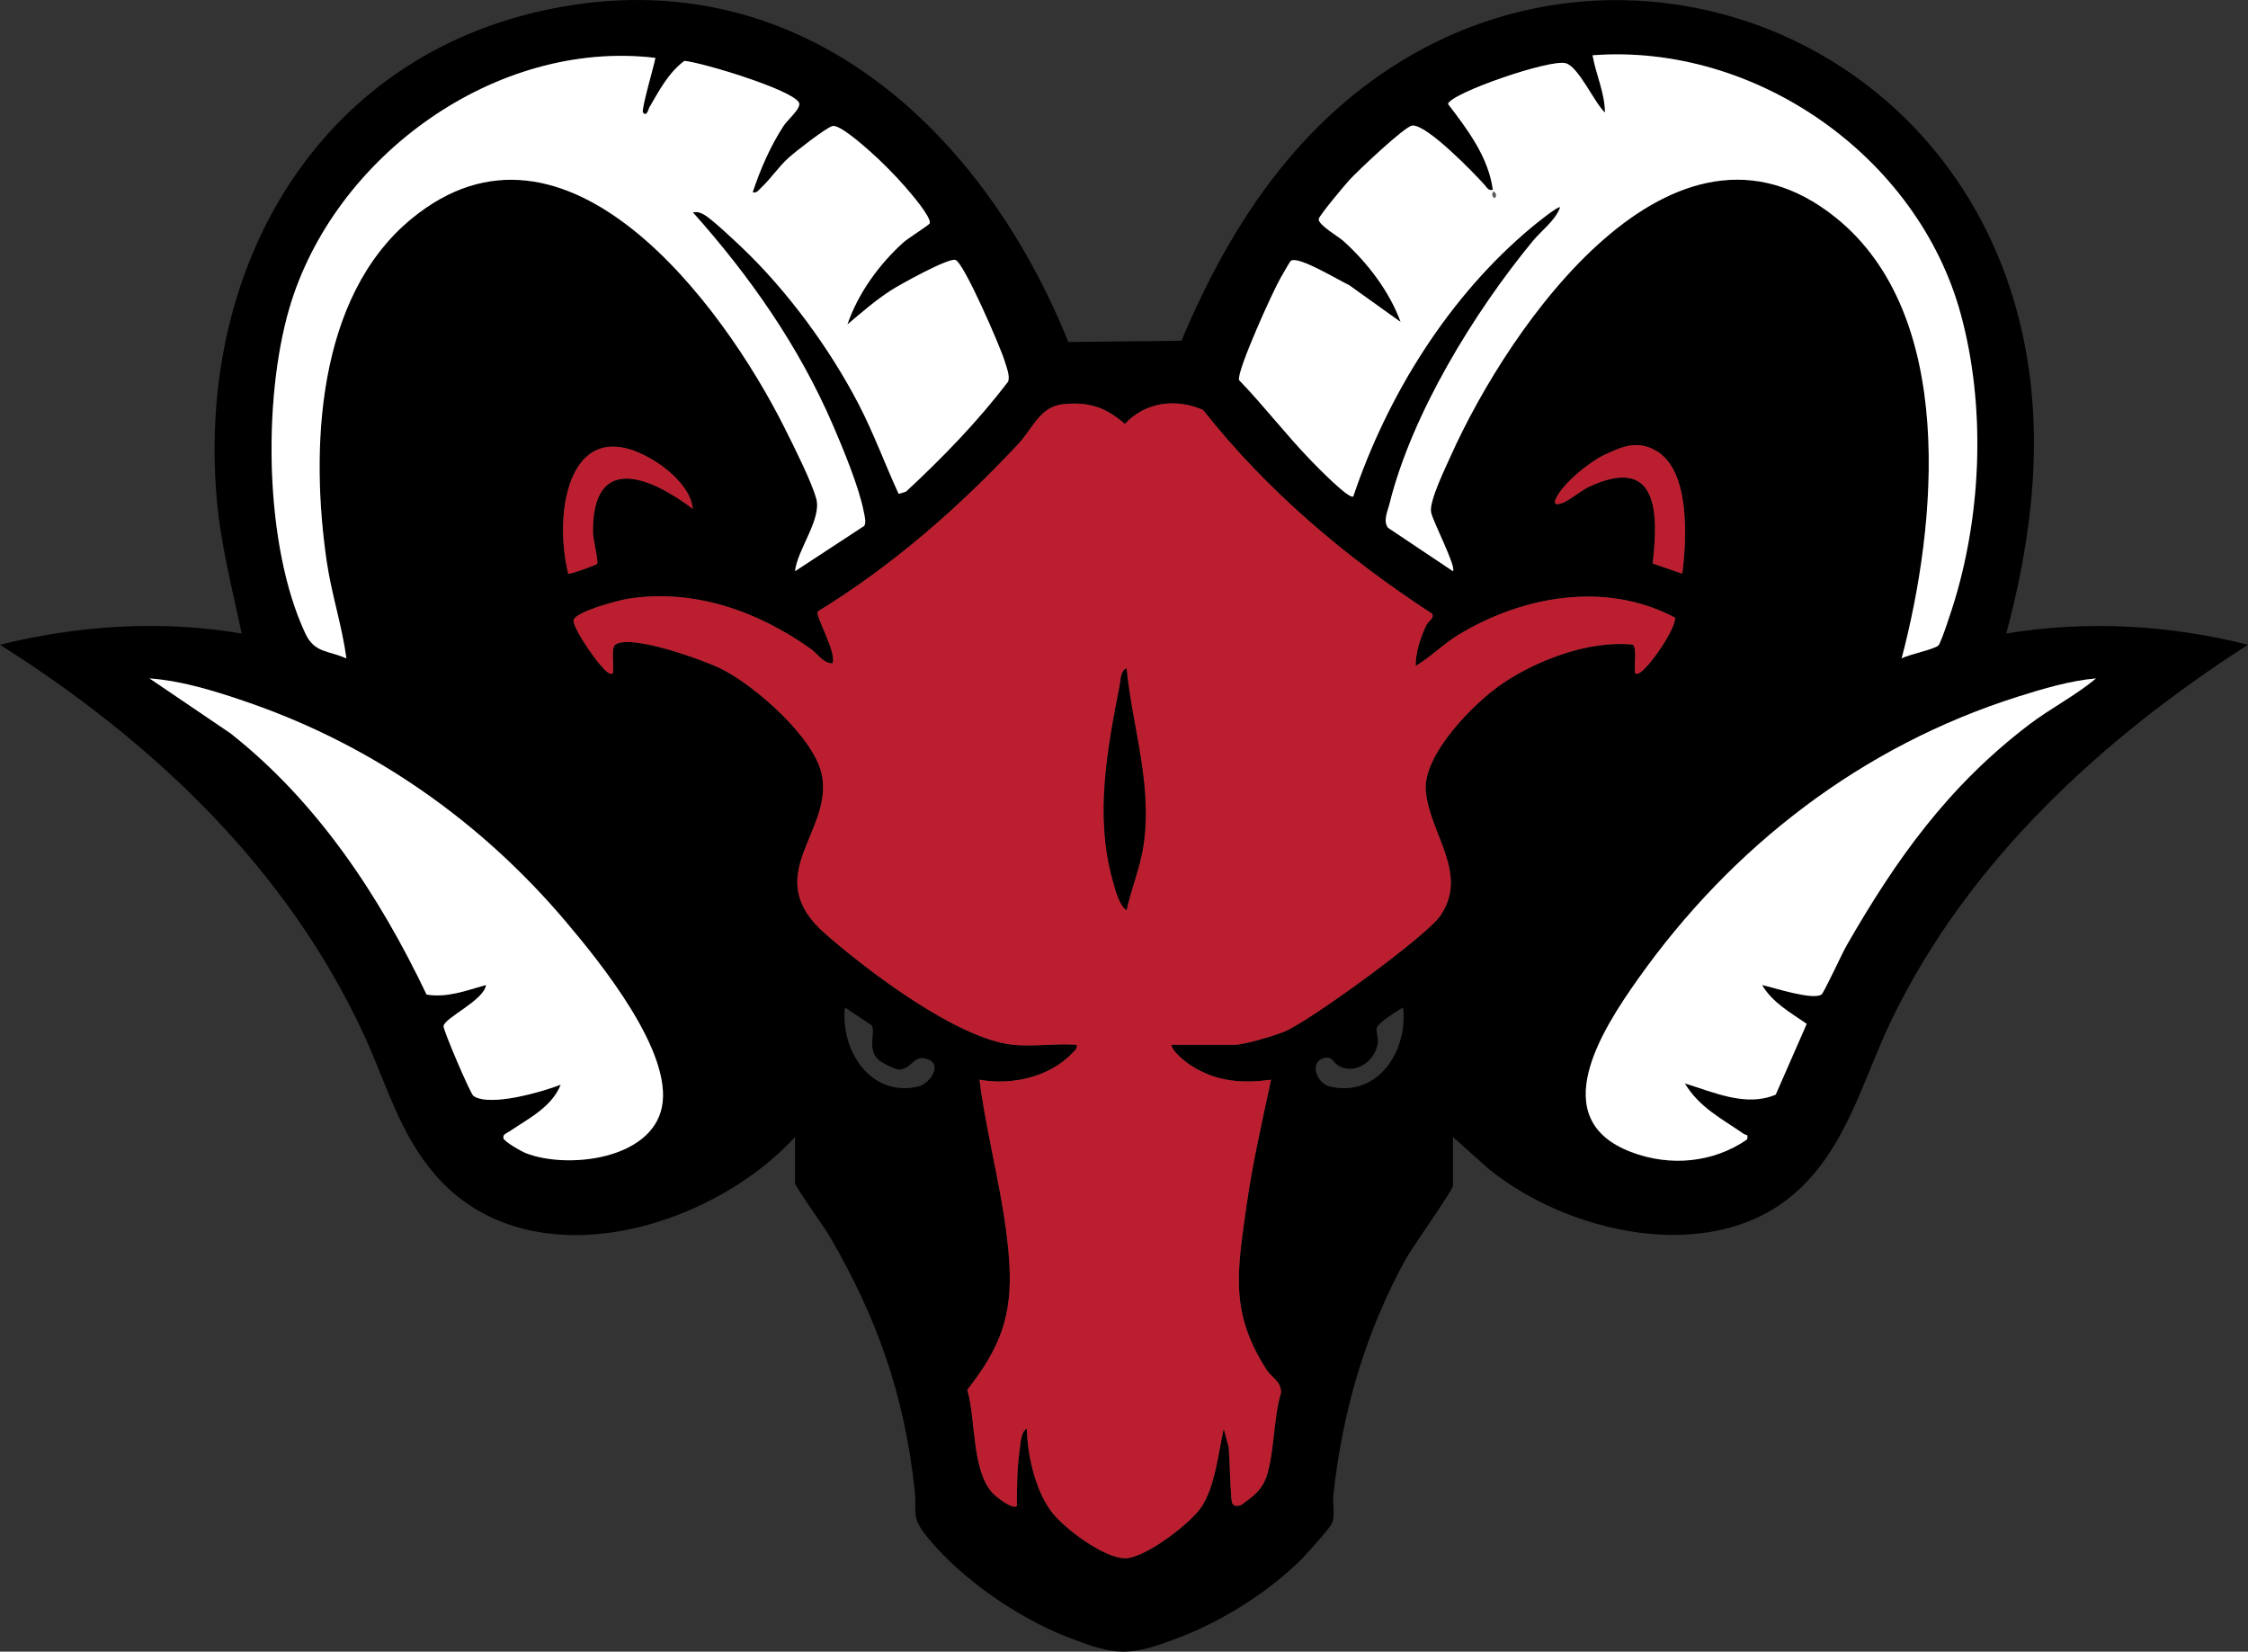 <?xml version="1.0" encoding="UTF-8"?>
<svg id="Layer_2" data-name="Layer 2" xmlns="http://www.w3.org/2000/svg" viewBox="0 0 901.99 662.64">
  <rect x="0" y="0" width="901.99" height="662.64" fill="#333333" stroke="none"/>
  <defs>
    <style>
      .cls-1 {
        fill: #fff;
      }

      .cls-2 {
        fill: #606060;
      }

      .cls-3 {
        fill: #bb1f2f;
      }
    </style>
  </defs>
  <g id="Layer_1-2" data-name="Layer 1">
    <g>
      <path d="M805,254.17c8.55-31.9,13.44-65.36,9.99-98.49-15.99-153.55-197.66-210.88-297.96-91.98-18.26,21.65-32.06,46.96-42.99,73.02l-45.37.49C394.86,53.38,323.58-13.95,226.81,2.49,129.27,19.05,78.52,105.89,87.01,200.66c1.63,18.16,6.22,35.77,9.98,53.51-32.15-5.45-65.44-3.34-96.99,4.5,61.28,38.74,114.99,89.56,145.86,156.14,9,19.41,14.24,39.69,28.63,56.38,37.61,43.59,110.2,22.38,144.51-15.02v18.5c0,1.27,11.95,18,13.81,21.2,19.14,32.92,30.04,63.66,34.18,101.81,1.09,10.01-1.77,10.69,5.5,19.51,13.49,16.37,35.77,31.75,55.53,39.47,20.18,7.88,25,7.98,45.23.26,17.41-6.64,36.22-18.47,49.27-31.7,2.06-2.09,11.19-12.23,11.94-14.09,1.35-3.35.15-7.82.55-11.45,3.69-33.5,12.69-64.6,28.82-94.18,2.66-4.89,19.17-28.05,19.17-29.83v-19.5l14.53,12.98c31.57,25.46,87.79,38.64,121.48,10.54,21.83-18.21,28.25-46.36,40.13-70.87,30.77-63.48,84.29-112.52,142.85-150.15-31.54-7.96-64.81-9.84-96.99-4.5ZM513.83,111.5c.74-1.25,3.67-6.57,4.16-6.89,3.14-2.01,19.43,8.05,23.31,9.76l20.69,14.8c-4.54-12.37-13.29-23.76-22.98-32.51-1.99-1.79-10.23-6.5-9.87-8.8.21-1.4,10.5-13.69,12.35-15.7,3.13-3.41,22.18-21.52,25.17-21.78,5.85-.53,24.6,18.93,28.93,23.7,1.01,1.11,1.48,2.51,3.4,2.09-1.74-13.14-10.15-24.22-17.99-34.46,1.06-4.34,41.14-18.19,47.3-16.33,5.24,1.59,11.47,15.96,15.69,19.79-.1-8.04-3.62-15.24-4.99-22.99,65.45-4.97,130.47,40.59,147.72,103.78,9.96,36.5,8.45,78.91-2.46,114.98-.83,2.77-5.36,16.86-6.49,18-1.56,1.58-11.94,3.6-14.76,5.23,14.23-53.88,22.24-137.87-26.54-176.97-65.21-52.26-131.07,43.73-154.33,95.61-2.16,4.83-8.7,18.18-7.95,22.6.62,3.66,10.23,21.93,8.8,23.76l-26.06-17.43c-2.07-2.78-.17-6.55.58-9.56,9-36.21,33.97-76.88,57.52-105.48,3.49-4.25,8.95-8.08,10.96-13.52-.75-.77-10.19,6.96-11.47,8.02-33.16,27.63-57.8,67.23-71.53,107.97-1.74,1.32-15.18-12.57-17.02-14.47-10-10.33-18.84-21.89-28.82-32.23-.93-3.65,13.71-35.93,16.68-40.97ZM637.62,195.29c-3.48,1.62-8.04,5.73-11.3,6.7-1.32.4-3.01.58-2.31-1.3,2.31-6.2,13.74-15.39,19.78-18.23,7.37-3.45,13.4-5.98,20.92-1.49,13.59,8.11,12.05,35.7,10.28,49.2l-11.87-4.11c2.49-21.19,1.8-43.45-25.5-30.77ZM116.08,123.75c17.81-61,82.85-108.16,146.89-100.53-.49,2.99-5.82,20.93-4.97,21.95,1.56,1.85,2.16-1.4,2.49-1.97,3.96-6.79,7.63-13.93,14.12-18.79,7.4.74,43.19,11.56,45.96,16.75,1.13,2.11-4.73,7.14-6,9.08-5.45,8.31-9.44,17.52-12.57,26.92,1.79.39,2.42-.95,3.52-1.96,3.68-3.4,6.83-8.26,11.01-12,2.68-2.4,14.8-11.87,17.45-12.62,2.8-.79,12.43,7.79,15.03,10.08,4.39,3.86,10.12,9.63,13.96,14.04,2.24,2.56,10.55,12.11,10.11,14.84-.1.64-8.77,6.05-10.55,7.66-9.76,8.78-18.25,20.45-22.52,32.97,5.62-4.74,11.43-9.82,17.68-13.81,3.59-2.29,22.77-12.93,25.65-12.08,3.38.99,18.1,35.08,19.69,40.36.77,2.53,2.26,6.04,1.48,8.46-12.25,16.04-26.22,30.44-40.96,44.12l-2.98.93c-5.49-11.95-9.98-24.3-16.05-36-11.62-22.39-28.69-45.63-46.99-63-3.05-2.89-11.99-11.33-14.99-13.02-1.6-.91-2.68-1.21-4.54-.95,22.83,25.56,42.53,53.7,56.17,85.32,4.11,9.52,10.42,24.73,12.37,34.62.32,1.67,1.09,4.38.24,5.85l-27.78,18.2c.85-8.51,10.75-20.84,8.54-29.02-1.92-7.06-9.12-21.26-12.66-28.36-24.84-49.77-87.94-134.87-149.78-84.02-38.17,31.39-40.65,92.52-33.97,137.77,1.93,13.02,6.13,25.59,7.86,38.63-7.23-3.32-12.72-2.03-16.47-10.02-16.4-34.96-17.14-93.75-6.44-130.4ZM239.59,226.21c-.38.54-11.08,4.33-11.58,3.97-6.36-25.23.74-66.71,35.31-44.83,6.13,3.88,14.08,11.33,14.67,18.82-17.32-13.13-40.42-22.46-40.07,9.52.03,2.55,2.29,11.63,1.67,12.52ZM265.56,444.23c-4.34,21.02-37.83,24.89-54.54,18.43-1.74-.68-8.72-4.64-9.01-6-.36-1.64,1.35-2.02,2.31-2.67,7.59-5.17,17.01-9.71,20.67-18.81-7.42,2.85-28.38,9.02-35.01,4.51-1.25-.86-12.16-26.46-12.01-27.98.32-3.36,16.31-10.39,17.03-16.53-7.82,2.18-15.49,5.21-23.84,3.83-18.92-39.67-43.89-77.39-78.69-104.81l-32.47-22.02c13.5.97,27.74,5.52,40.52,9.97,49.61,17.31,92.66,47.62,126.45,87.55,13.83,16.33,43.15,52.41,38.59,74.53ZM368.29,435.96c-19.15,4.3-31.1-14.7-29.29-31.78l10.78,7.2c1.65,2.85-1.99,9.44,2.7,13.81,1.15,1.08,6.52,3.84,7.99,3.87,5.12.14,5.96-5.41,10.52-4.45,8.03,1.68,2.32,10.23-2.7,11.35ZM533.71,435.96c-5.28-1.18-8.57-9.59-2.73-11.39,3.72-1.14,3.73,1.67,6.1,3.02,6.73,3.86,14.8-1.94,15.74-9.19.3-2.35-.92-4.76-.35-6.2.85-2.16,8.18-6.63,10.52-8.03,1.98,17.23-9.83,36.14-29.28,31.79ZM572.1,317.56c1.72,17.36,17.45,32.99,5.74,49.95-5.66,8.19-52.67,42.42-62.58,46.42-3.93,1.59-16.01,5.24-19.76,5.24h-25.5c.42,2.85,5.67,6.91,8.07,8.44,10.03,6.4,20.39,7.14,31.93,5.57-3.56,16.74-7.48,33.66-9.86,50.64-3.64,26.02-6.89,42.52,8.04,65.68,2.08,3.24,5.8,4.61,5.84,9.14-3.04,10.31-2.59,22.44-5.48,32.57-1.85,6.47-5.48,8.88-10.45,12.56-1.28.5-2.77.74-3.63-.55-.74-1.12-1.07-19-1.47-22.54l-1.98-7.5c-2.14,9.53-3.44,23.23-9,31.5-4.41,6.55-22.53,20.45-30.5,20.5-8.52.06-24.98-12.26-29.93-19.09-6.3-8.72-9.3-22.36-9.59-32.92-2.4,1.19-2.49,6.07-2.87,8.63-1.04,7.14-1.1,15.15-1.12,22.38-1.68,1.62-8.2-3.58-9.54-4.97-8.68-9.01-6.84-29.84-10.35-41.6,12.96-16.54,18.2-29.45,16.88-50.93-1.5-24.28-8.9-49.36-11.99-73.51,13.03,2.39,28.32-1.05,37.52-10.95.92-.99,1.83-1.43,1.48-3.05-8.2-.6-17.44.82-25.5,0-22.23-2.25-58.32-29.58-75.42-44.58-26.25-23.03,2.48-40.09-1.15-62.86-2.44-15.35-27.1-36.74-40.57-43.41-7.13-3.53-36.19-14.05-42.42-9.71-1.7,1.18-.78,6.79-.94,9.08-.07,1.1.55,3.33-1.49,2.47-3.3-1.38-14.93-18.32-14.36-21.35.62-3.35,17.89-7.95,21.45-8.53,26.56-4.31,52.36,4.85,73.73,20.06,2.82,2.01,4.89,5.7,8.66,5.83,1.94-4.28-6.96-18.98-5.86-20.85,29.9-18.37,56.47-41.56,80.38-67.13,5.86-6.26,8.78-15.08,17.99-16.02,10.4-1.07,17.15,1.2,24.85,7.92,8.17-8.82,20.49-10.4,31.36-5.62,25.65,32.48,57.27,59.16,91.85,81.71,1.17,1.89-1.45,2.9-2.32,4.74-2.29,4.89-4.23,10.79-4.23,16.25,6.13-3.61,10.95-8.7,17.07-12.42,25.92-15.75,59.27-21.68,87-6.96.67,4.06-10.78,20.78-14.59,22.37-2.04.86-1.42-1.37-1.49-2.47-.16-2.29.76-7.9-.94-9.08-17.21-1.73-37.61,5.92-51.79,15.34-11.56,7.68-32.64,28.9-31.17,43.61ZM814.08,290.76c-32.36,24.66-53.2,53.78-73.25,88.74-1.62,2.82-9.06,18.93-9.99,19.51-3.75,2.34-19.12-2.8-23.84-3.83,4.15,7.05,11.37,11.06,17.93,15.59l-12.44,28.39c-11.91,5.1-24.98-1.01-36.47-4.5,5.85,9.74,14.98,14.24,23.68,20.29.86.6,1.86-.17,1.29,2.2-13.72,9.48-31.08,10.92-46.51,5.04-34.82-13.26-11.57-49.16,2.7-69.33,37.73-53.29,89.96-93.61,152.62-113.39,9.93-3.14,20.9-6.4,31.2-7.29-8.23,6.91-18.23,11.96-26.92,18.58Z"/>
      <path class="cls-3" d="M674.99,230.17l-11.87-4.11c2.49-21.19,1.8-43.45-25.5-30.77-3.48,1.62-8.04,5.73-11.3,6.7-1.32.4-3.01.58-2.31-1.3,2.31-6.2,13.74-15.39,19.78-18.23,7.37-3.45,13.4-5.98,20.92-1.49,13.59,8.11,12.05,35.7,10.28,49.2Z"/>
      <path class="cls-3" d="M277.99,204.17c-17.32-13.13-40.42-22.46-40.07,9.52.03,2.55,2.29,11.63,1.67,12.52-.38.54-11.08,4.33-11.58,3.97-6.36-25.23.74-66.71,35.31-44.83,6.13,3.88,14.08,11.33,14.67,18.82Z"/>
      <path class="cls-1" d="M841,272.18c-8.23,6.91-18.23,11.96-26.92,18.58-32.36,24.66-53.2,53.78-73.25,88.74-1.62,2.82-9.06,18.93-9.99,19.51-3.75,2.34-19.12-2.8-23.84-3.83,4.15,7.05,11.37,11.06,17.93,15.59l-12.44,28.39c-11.91,5.1-24.98-1.01-36.47-4.5,5.85,9.74,14.98,14.24,23.68,20.29.86.6,1.86-.17,1.29,2.2-13.72,9.48-31.08,10.92-46.51,5.04-34.82-13.26-11.57-49.16,2.7-69.33,37.73-53.29,89.96-93.61,152.62-113.39,9.93-3.14,20.9-6.4,31.2-7.29Z"/>
      <path class="cls-1" d="M786.72,125.96c-17.25-63.19-82.27-108.75-147.72-103.78,1.37,7.75,4.89,14.95,4.99,22.99-4.22-3.83-10.45-18.2-15.69-19.79-6.16-1.86-46.24,11.99-47.3,16.33,7.84,10.24,16.25,21.32,17.99,34.46-1.92.42-2.39-.98-3.4-2.09-4.33-4.77-23.08-24.23-28.93-23.7-2.99.26-22.04,18.37-25.17,21.78-1.85,2.01-12.14,14.3-12.35,15.7-.36,2.3,7.88,7.01,9.87,8.8,9.69,8.75,18.44,20.14,22.98,32.51l-20.69-14.8c-3.88-1.71-20.17-11.77-23.31-9.76-.49.32-3.42,5.64-4.16,6.89-2.97,5.04-17.61,37.32-16.68,40.97,9.98,10.34,18.82,21.9,28.82,32.23,1.84,1.9,15.28,15.79,17.02,14.47,13.73-40.74,38.37-80.34,71.53-107.97,1.28-1.06,10.72-8.79,11.47-8.02-2.01,5.44-7.47,9.27-10.96,13.52-23.55,28.6-48.52,69.27-57.52,105.48-.75,3.01-2.65,6.78-.58,9.56l26.06,17.43c1.43-1.83-8.18-20.1-8.8-23.76-.75-4.42,5.79-17.77,7.95-22.6,23.26-51.88,89.12-147.87,154.33-95.61,48.78,39.1,40.77,123.09,26.54,176.97,2.82-1.63,13.2-3.65,14.76-5.23,1.13-1.14,5.66-15.23,6.49-18,10.91-36.07,12.42-78.48,2.46-114.98ZM599.99,79.17c-.35.68-1.7-.59-.98-1.99.35-.68,1.7.58.98,1.99Z"/>
      <path class="cls-1" d="M265.56,444.23c-4.34,21.02-37.83,24.89-54.54,18.43-1.74-.68-8.72-4.64-9.01-6-.36-1.64,1.35-2.02,2.31-2.67,7.59-5.17,17.01-9.71,20.67-18.81-7.42,2.85-28.38,9.02-35.01,4.51-1.25-.86-12.16-26.46-12.01-27.98.32-3.36,16.31-10.39,17.03-16.53-7.82,2.18-15.49,5.21-23.84,3.83-18.92-39.67-43.89-77.39-78.69-104.81l-32.47-22.02c13.5.97,27.74,5.52,40.52,9.97,49.61,17.31,92.66,47.62,126.45,87.55,13.83,16.33,43.15,52.41,38.59,74.53Z"/>
      <path class="cls-1" d="M404.51,153.1c-12.25,16.04-26.22,30.44-40.96,44.12l-2.98.93c-5.49-11.95-9.98-24.3-16.05-36-11.62-22.39-28.69-45.63-46.99-63-3.05-2.89-11.99-11.33-14.99-13.02-1.6-.91-2.68-1.21-4.54-.95,22.83,25.56,42.53,53.7,56.17,85.32,4.11,9.52,10.42,24.73,12.37,34.62.32,1.67,1.09,4.38.24,5.85l-27.78,18.2c.85-8.51,10.75-20.84,8.54-29.02-1.92-7.06-9.12-21.26-12.66-28.36-24.84-49.77-87.94-134.87-149.78-84.02-38.17,31.39-40.65,92.52-33.97,137.77,1.93,13.02,6.13,25.59,7.86,38.63-7.23-3.32-12.72-2.03-16.47-10.02-16.4-34.96-17.14-93.75-6.44-130.4,17.81-61,82.85-108.16,146.89-100.53-.49,2.99-5.82,20.93-4.97,21.95,1.56,1.85,2.16-1.4,2.49-1.97,3.96-6.79,7.63-13.93,14.12-18.79,7.4.74,43.19,11.56,45.96,16.75,1.13,2.11-4.73,7.14-6,9.08-5.45,8.31-9.44,17.52-12.57,26.92,1.79.39,2.42-.95,3.52-1.96,3.68-3.4,6.83-8.26,11.01-12,2.68-2.4,14.8-11.87,17.45-12.62,2.8-.79,12.43,7.79,15.03,10.08,4.39,3.86,10.12,9.63,13.96,14.04,2.24,2.56,10.55,12.11,10.11,14.84-.1.64-8.77,6.05-10.55,7.66-9.76,8.78-18.25,20.45-22.52,32.97,5.62-4.74,11.43-9.82,17.68-13.81,3.59-2.29,22.77-12.93,25.65-12.08,3.38.99,18.1,35.08,19.69,40.36.77,2.53,2.26,6.04,1.48,8.46Z"/>
      <path class="cls-3" d="M672.08,247.79c-27.73-14.72-61.08-8.79-87,6.96-6.12,3.72-10.94,8.81-17.07,12.42,0-5.46,1.94-11.36,4.23-16.25.87-1.84,3.49-2.85,2.32-4.74-34.58-22.55-66.2-49.23-91.85-81.71-10.87-4.78-23.19-3.2-31.36,5.62-7.7-6.72-14.45-8.99-24.85-7.92-9.21.94-12.13,9.76-17.99,16.02-23.91,25.57-50.48,48.76-80.38,67.13-1.1,1.87,7.8,16.57,5.86,20.85-3.77-.13-5.84-3.82-8.66-5.83-21.37-15.21-47.17-24.37-73.73-20.06-3.56.58-20.83,5.18-21.45,8.53-.57,3.03,11.06,19.97,14.36,21.35,2.04.86,1.42-1.37,1.49-2.47.16-2.29-.76-7.9.94-9.08,6.23-4.34,35.29,6.18,42.42,9.71,13.47,6.67,38.13,28.06,40.57,43.41,3.63,22.77-25.1,39.83,1.15,62.86,17.1,15,53.19,42.33,75.42,44.58,8.06.82,17.3-.6,25.5,0,.35,1.62-.56,2.06-1.48,3.05-9.2,9.9-24.49,13.34-37.52,10.95,3.09,24.15,10.49,49.23,11.99,73.51,1.32,21.48-3.92,34.39-16.88,50.93,3.51,11.76,1.67,32.59,10.35,41.6,1.34,1.39,7.86,6.59,9.54,4.97.02-7.23.08-15.24,1.12-22.38.38-2.56.47-7.44,2.87-8.63.29,10.56,3.29,24.2,9.59,32.92,4.95,6.83,21.41,19.15,29.93,19.09,7.97-.05,26.09-13.95,30.5-20.5,5.56-8.27,6.86-21.97,9-31.5l1.98,7.5c.4,3.54.73,21.42,1.47,22.54.86,1.29,2.35,1.05,3.63.55,4.97-3.68,8.6-6.09,10.45-12.56,2.89-10.13,2.44-22.26,5.48-32.57-.04-4.53-3.76-5.9-5.84-9.14-14.93-23.16-11.68-39.66-8.04-65.68,2.38-16.98,6.3-33.9,9.86-50.64-11.54,1.57-21.9.83-31.93-5.57-2.4-1.53-7.65-5.59-8.07-8.44h25.5c3.75,0,15.83-3.65,19.76-5.24,9.91-4,56.92-38.23,62.58-46.42,11.71-16.96-4.02-32.59-5.74-49.95-1.47-14.71,19.61-35.93,31.17-43.61,14.18-9.42,34.58-17.07,51.79-15.34,1.7,1.18.78,6.79.94,9.08.07,1.1-.55,3.33,1.49,2.47,3.81-1.59,15.26-18.31,14.59-22.37ZM458.75,339.42c-1.36,8.77-4.86,17.13-6.76,25.75-3.07-2.32-4.44-8.2-5.5-11.98-7.26-25.73-2.25-52.34,2.81-78.22.43-2.17.31-5.83,2.69-6.8,2.39,23.98,10.51,46.96,6.76,71.25Z"/>
      <path d="M458.75,339.42c-1.36,8.77-4.86,17.13-6.76,25.75-3.07-2.32-4.44-8.2-5.5-11.98-7.26-25.73-2.25-52.34,2.81-78.22.43-2.17.31-5.83,2.69-6.8,2.39,23.98,10.51,46.96,6.76,71.25Z"/>
      <path class="cls-2" d="M599.99,79.17c-.35.68-1.7-.59-.98-1.99.35-.68,1.7.58.98,1.99Z"/>
    </g>
  </g>
</svg>